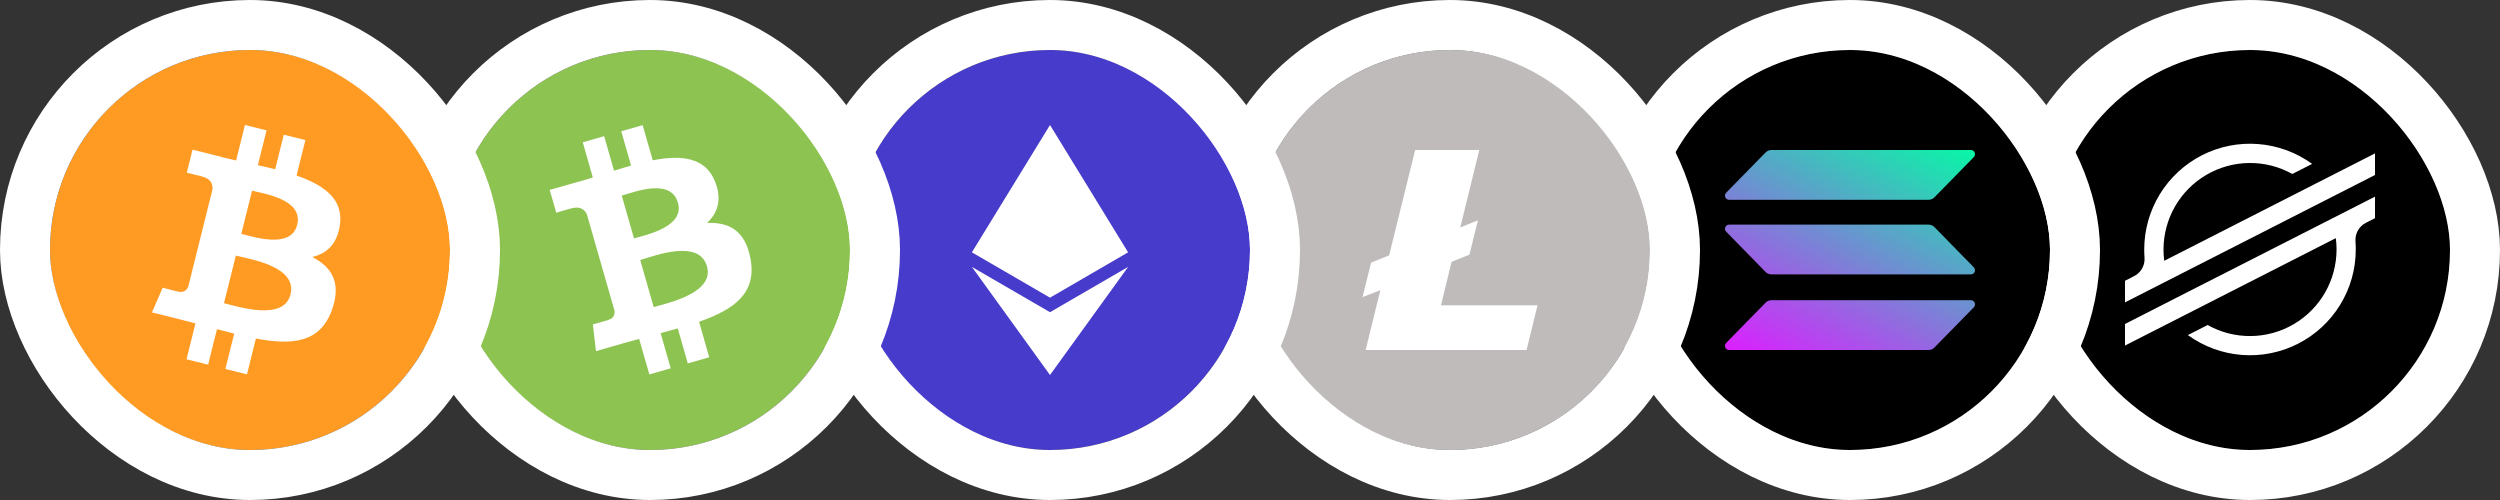<svg width="100" height="20" viewBox="0 0 100 20" fill="none" xmlns="http://www.w3.org/2000/svg">
<rect x="0" y="0" width="100" height="20" fill="#333333" stroke="none"/>
<g clip-path="url(#clip0_188_4333)">
<g clip-path="url(#clip1_188_4333)">
<path d="M90 18C94.418 18 98 14.418 98 10C98 5.582 94.418 2 90 2C85.582 2 82 5.582 82 10C82 14.418 85.582 18 90 18Z" fill="black"/>
<path d="M95 6.136V7L85 12.095V11.231L85.363 11.046C85.499 10.977 85.611 10.87 85.685 10.737C85.759 10.605 85.793 10.453 85.781 10.302C85.773 10.195 85.769 10.088 85.769 9.98C85.769 9.2 85.985 8.435 86.392 7.77C86.8 7.104 87.383 6.565 88.078 6.21C88.773 5.856 89.553 5.701 90.33 5.762C91.108 5.823 91.854 6.097 92.485 6.556L91.693 6.959C91.166 6.665 90.572 6.513 89.968 6.52C89.365 6.526 88.774 6.69 88.253 6.995C87.732 7.3 87.3 7.736 87 8.259C86.7 8.783 86.541 9.375 86.54 9.979C86.54 10.13 86.55 10.281 86.57 10.431L95 6.136Z" fill="white"/>
<path d="M87.106 11.885L95 7.866V8.727L94.636 8.912C94.501 8.981 94.389 9.089 94.315 9.221C94.241 9.353 94.207 9.505 94.219 9.656C94.227 9.763 94.231 9.872 94.231 9.981C94.231 10.761 94.015 11.526 93.607 12.191C93.199 12.856 92.616 13.395 91.921 13.749C91.226 14.103 90.446 14.258 89.669 14.197C88.891 14.136 88.146 13.861 87.514 13.403L88.261 13.023L88.304 13C88.831 13.296 89.426 13.448 90.03 13.442C90.634 13.437 91.226 13.273 91.748 12.968C92.269 12.663 92.702 12.227 93.002 11.703C93.303 11.179 93.461 10.585 93.462 9.981C93.462 9.829 93.452 9.677 93.432 9.526L85 13.822V12.959L87.106 11.885Z" fill="white"/>
</g>
</g>
<rect x="81" y="1" width="18" height="18" rx="9" stroke="white" stroke-width="2"/>
<g clip-path="url(#clip2_188_4333)">
<g clip-path="url(#clip3_188_4333)">
<path d="M74 18C78.418 18 82 14.418 82 10C82 5.582 78.418 2 74 2C69.582 2 66 5.582 66 10C66 14.418 69.582 18 74 18Z" fill="black"/>
<g clip-path="url(#clip4_188_4333)">
<path d="M70.624 12.106C70.685 12.044 70.768 12.008 70.856 12.008H78.837C78.982 12.008 79.055 12.188 78.952 12.293L77.376 13.902C77.315 13.964 77.232 14 77.144 14H69.163C69.018 14 68.945 13.82 69.048 13.715L70.624 12.106Z" fill="url(#paint0_linear_188_4333)"/>
<path d="M70.624 6.098C70.687 6.036 70.77 6 70.856 6H78.837C78.982 6 79.055 6.18 78.952 6.285L77.376 7.894C77.315 7.956 77.232 7.992 77.144 7.992H69.163C69.018 7.992 68.945 7.812 69.048 7.707L70.624 6.098Z" fill="url(#paint1_linear_188_4333)"/>
<path d="M77.376 9.082C77.315 9.021 77.232 8.985 77.144 8.985H69.163C69.018 8.985 68.945 9.165 69.048 9.27L70.624 10.879C70.685 10.941 70.768 10.976 70.856 10.976H78.837C78.982 10.976 79.055 10.797 78.952 10.692L77.376 9.082Z" fill="url(#paint2_linear_188_4333)"/>
</g>
</g>
</g>
<rect x="65" y="1" width="18" height="18" rx="9" stroke="white" stroke-width="2"/>
<g clip-path="url(#clip5_188_4333)">
<g clip-path="url(#clip6_188_4333)">
<path d="M58 18C62.418 18 66 14.418 66 10C66 5.582 62.418 2 58 2C53.582 2 50 5.582 50 10C50 14.418 53.582 18 58 18Z" fill="#BFBBBB"/>
<path fill-rule="evenodd" clip-rule="evenodd" d="M55.214 11.607L54.5 11.884L54.844 10.505L55.566 10.214L56.606 6H59.171L58.411 9.098L59.117 8.812L58.776 10.188L58.063 10.473L57.639 12.214H61.5L61.063 14H54.626L55.214 11.607Z" fill="white"/>
</g>
</g>
<rect x="49" y="1" width="18" height="18" rx="9" stroke="white" stroke-width="2"/>
<g clip-path="url(#clip7_188_4333)">
<g clip-path="url(#clip8_188_4333)">
<path d="M42 18C46.418 18 50 14.418 50 10C50 5.582 46.418 2 42 2C37.582 2 34 5.582 34 10C34 14.418 37.582 18 42 18Z" fill="#473BCB"/>
<path d="M45.124 10.093L42 5L38.875 10.093L42 11.907L45.124 10.093Z" fill="white"/>
<path d="M42 15L45.126 10.675L42 12.488L38.875 10.675L42 15Z" fill="white"/>
</g>
</g>
<rect x="33" y="1" width="18" height="18" rx="9" stroke="white" stroke-width="2"/>
<g clip-path="url(#clip9_188_4333)">
<g clip-path="url(#clip10_188_4333)">
<path d="M26 18C30.418 18 34 14.418 34 10C34 5.582 30.418 2 26 2C21.582 2 18 5.582 18 10C18 14.418 21.582 18 26 18Z" fill="#8DC351"/>
<path d="M28.604 7.267C28.215 6.281 27.242 6.192 26.11 6.412L25.706 5.006L24.85 5.251L25.243 6.621C25.018 6.685 24.789 6.756 24.561 6.826L24.166 5.447L23.311 5.692L23.713 7.099C23.529 7.156 23.349 7.212 23.171 7.263L23.169 7.258L21.988 7.596L22.251 8.511C22.251 8.511 22.88 8.317 22.872 8.332C23.22 8.233 23.39 8.402 23.473 8.566L24.578 12.419C24.593 12.533 24.579 12.725 24.337 12.795C24.351 12.802 23.715 12.973 23.715 12.973L23.838 14.045L24.952 13.725C25.16 13.666 25.364 13.611 25.565 13.555L25.974 14.977L26.828 14.732L26.425 13.325C26.654 13.264 26.883 13.2 27.111 13.135L27.512 14.536L28.369 14.291L27.962 12.871C29.377 12.375 30.28 11.724 30.018 10.336C29.807 9.219 29.156 8.88 28.282 8.918C28.706 8.523 28.889 7.988 28.604 7.267ZM28.279 10.652C28.584 11.716 26.729 12.117 26.148 12.284L25.608 10.399C26.188 10.232 27.96 9.544 28.278 10.653L28.279 10.652ZM27.117 8.107C27.395 9.075 25.844 9.397 25.36 9.536L24.87 7.826C25.354 7.688 26.828 7.099 27.117 8.108V8.107Z" fill="white"/>
</g>
</g>
<rect x="17" y="1" width="18" height="18" rx="9" stroke="white" stroke-width="2"/>
<g clip-path="url(#clip11_188_4333)">
<g clip-path="url(#clip12_188_4333)">
<path d="M10 18C14.418 18 18 14.418 18 10C18 5.582 14.418 2 10 2C5.582 2 2 5.582 2 10C2 14.418 5.582 18 10 18Z" fill="#FF9B22"/>
<path d="M13.595 9.01C13.752 7.962 12.953 7.399 11.862 7.022L12.216 5.603L11.352 5.388L11.007 6.77C10.78 6.713 10.547 6.66 10.315 6.607L10.662 5.215L9.798 5L9.444 6.42C9.256 6.377 9.071 6.335 8.892 6.29L8.893 6.285L7.701 5.987L7.471 6.91C7.471 6.91 8.112 7.058 8.099 7.066C8.449 7.154 8.512 7.386 8.501 7.569L7.532 11.459C7.489 11.565 7.38 11.725 7.135 11.664C7.144 11.677 6.507 11.508 6.507 11.508L6.078 12.496L7.203 12.777C7.412 12.829 7.617 12.884 7.819 12.936L7.461 14.372L8.325 14.587L8.679 13.167C8.915 13.23 9.144 13.29 9.368 13.345L9.015 14.759L9.879 14.975L10.236 13.541C11.71 13.82 12.819 13.708 13.285 12.375C13.661 11.302 13.267 10.682 12.491 10.279C13.056 10.149 13.481 9.777 13.595 9.01ZM11.62 11.779C11.353 12.852 9.545 12.272 8.959 12.127L9.434 10.224C10.021 10.37 11.899 10.66 11.62 11.779ZM11.887 8.995C11.643 9.971 10.139 9.475 9.652 9.353L10.082 7.628C10.569 7.75 12.141 7.976 11.887 8.995Z" fill="white"/>
</g>
</g>
<rect x="1" y="1" width="18" height="18" rx="9" stroke="white" stroke-width="2"/>
<defs>
<linearGradient id="paint0_linear_188_4333" x1="78.074" y1="5.039" x2="72.371" y2="15.742" gradientUnits="userSpaceOnUse">
<stop stop-color="#00FFA3"/>
<stop offset="1" stop-color="#DC1FFF"/>
</linearGradient>
<linearGradient id="paint1_linear_188_4333" x1="75.659" y1="3.752" x2="69.956" y2="14.454" gradientUnits="userSpaceOnUse">
<stop stop-color="#00FFA3"/>
<stop offset="1" stop-color="#DC1FFF"/>
</linearGradient>
<linearGradient id="paint2_linear_188_4333" x1="76.859" y1="4.391" x2="71.155" y2="15.094" gradientUnits="userSpaceOnUse">
<stop stop-color="#00FFA3"/>
<stop offset="1" stop-color="#DC1FFF"/>
</linearGradient>
<clipPath id="clip0_188_4333">
<rect x="82" y="2" width="16" height="16" rx="8" fill="white"/>
</clipPath>
<clipPath id="clip1_188_4333">
<rect width="16" height="16" fill="white" transform="translate(82 2)"/>
</clipPath>
<clipPath id="clip2_188_4333">
<rect x="66" y="2" width="16" height="16" rx="8" fill="white"/>
</clipPath>
<clipPath id="clip3_188_4333">
<rect width="16" height="16" fill="white" transform="translate(66 2)"/>
</clipPath>
<clipPath id="clip4_188_4333">
<rect width="10" height="8" fill="white" transform="translate(69 6)"/>
</clipPath>
<clipPath id="clip5_188_4333">
<rect x="50" y="2" width="16" height="16" rx="8" fill="white"/>
</clipPath>
<clipPath id="clip6_188_4333">
<rect width="16" height="16" fill="white" transform="translate(50 2)"/>
</clipPath>
<clipPath id="clip7_188_4333">
<rect x="34" y="2" width="16" height="16" rx="8" fill="white"/>
</clipPath>
<clipPath id="clip8_188_4333">
<rect width="16" height="16" fill="white" transform="translate(34 2)"/>
</clipPath>
<clipPath id="clip9_188_4333">
<rect x="18" y="2" width="16" height="16" rx="8" fill="white"/>
</clipPath>
<clipPath id="clip10_188_4333">
<rect width="16" height="16" fill="white" transform="translate(18 2)"/>
</clipPath>
<clipPath id="clip11_188_4333">
<rect x="2" y="2" width="16" height="16" rx="8" fill="white"/>
</clipPath>
<clipPath id="clip12_188_4333">
<rect width="16" height="16" fill="white" transform="translate(2 2)"/>
</clipPath>
</defs>
</svg>
